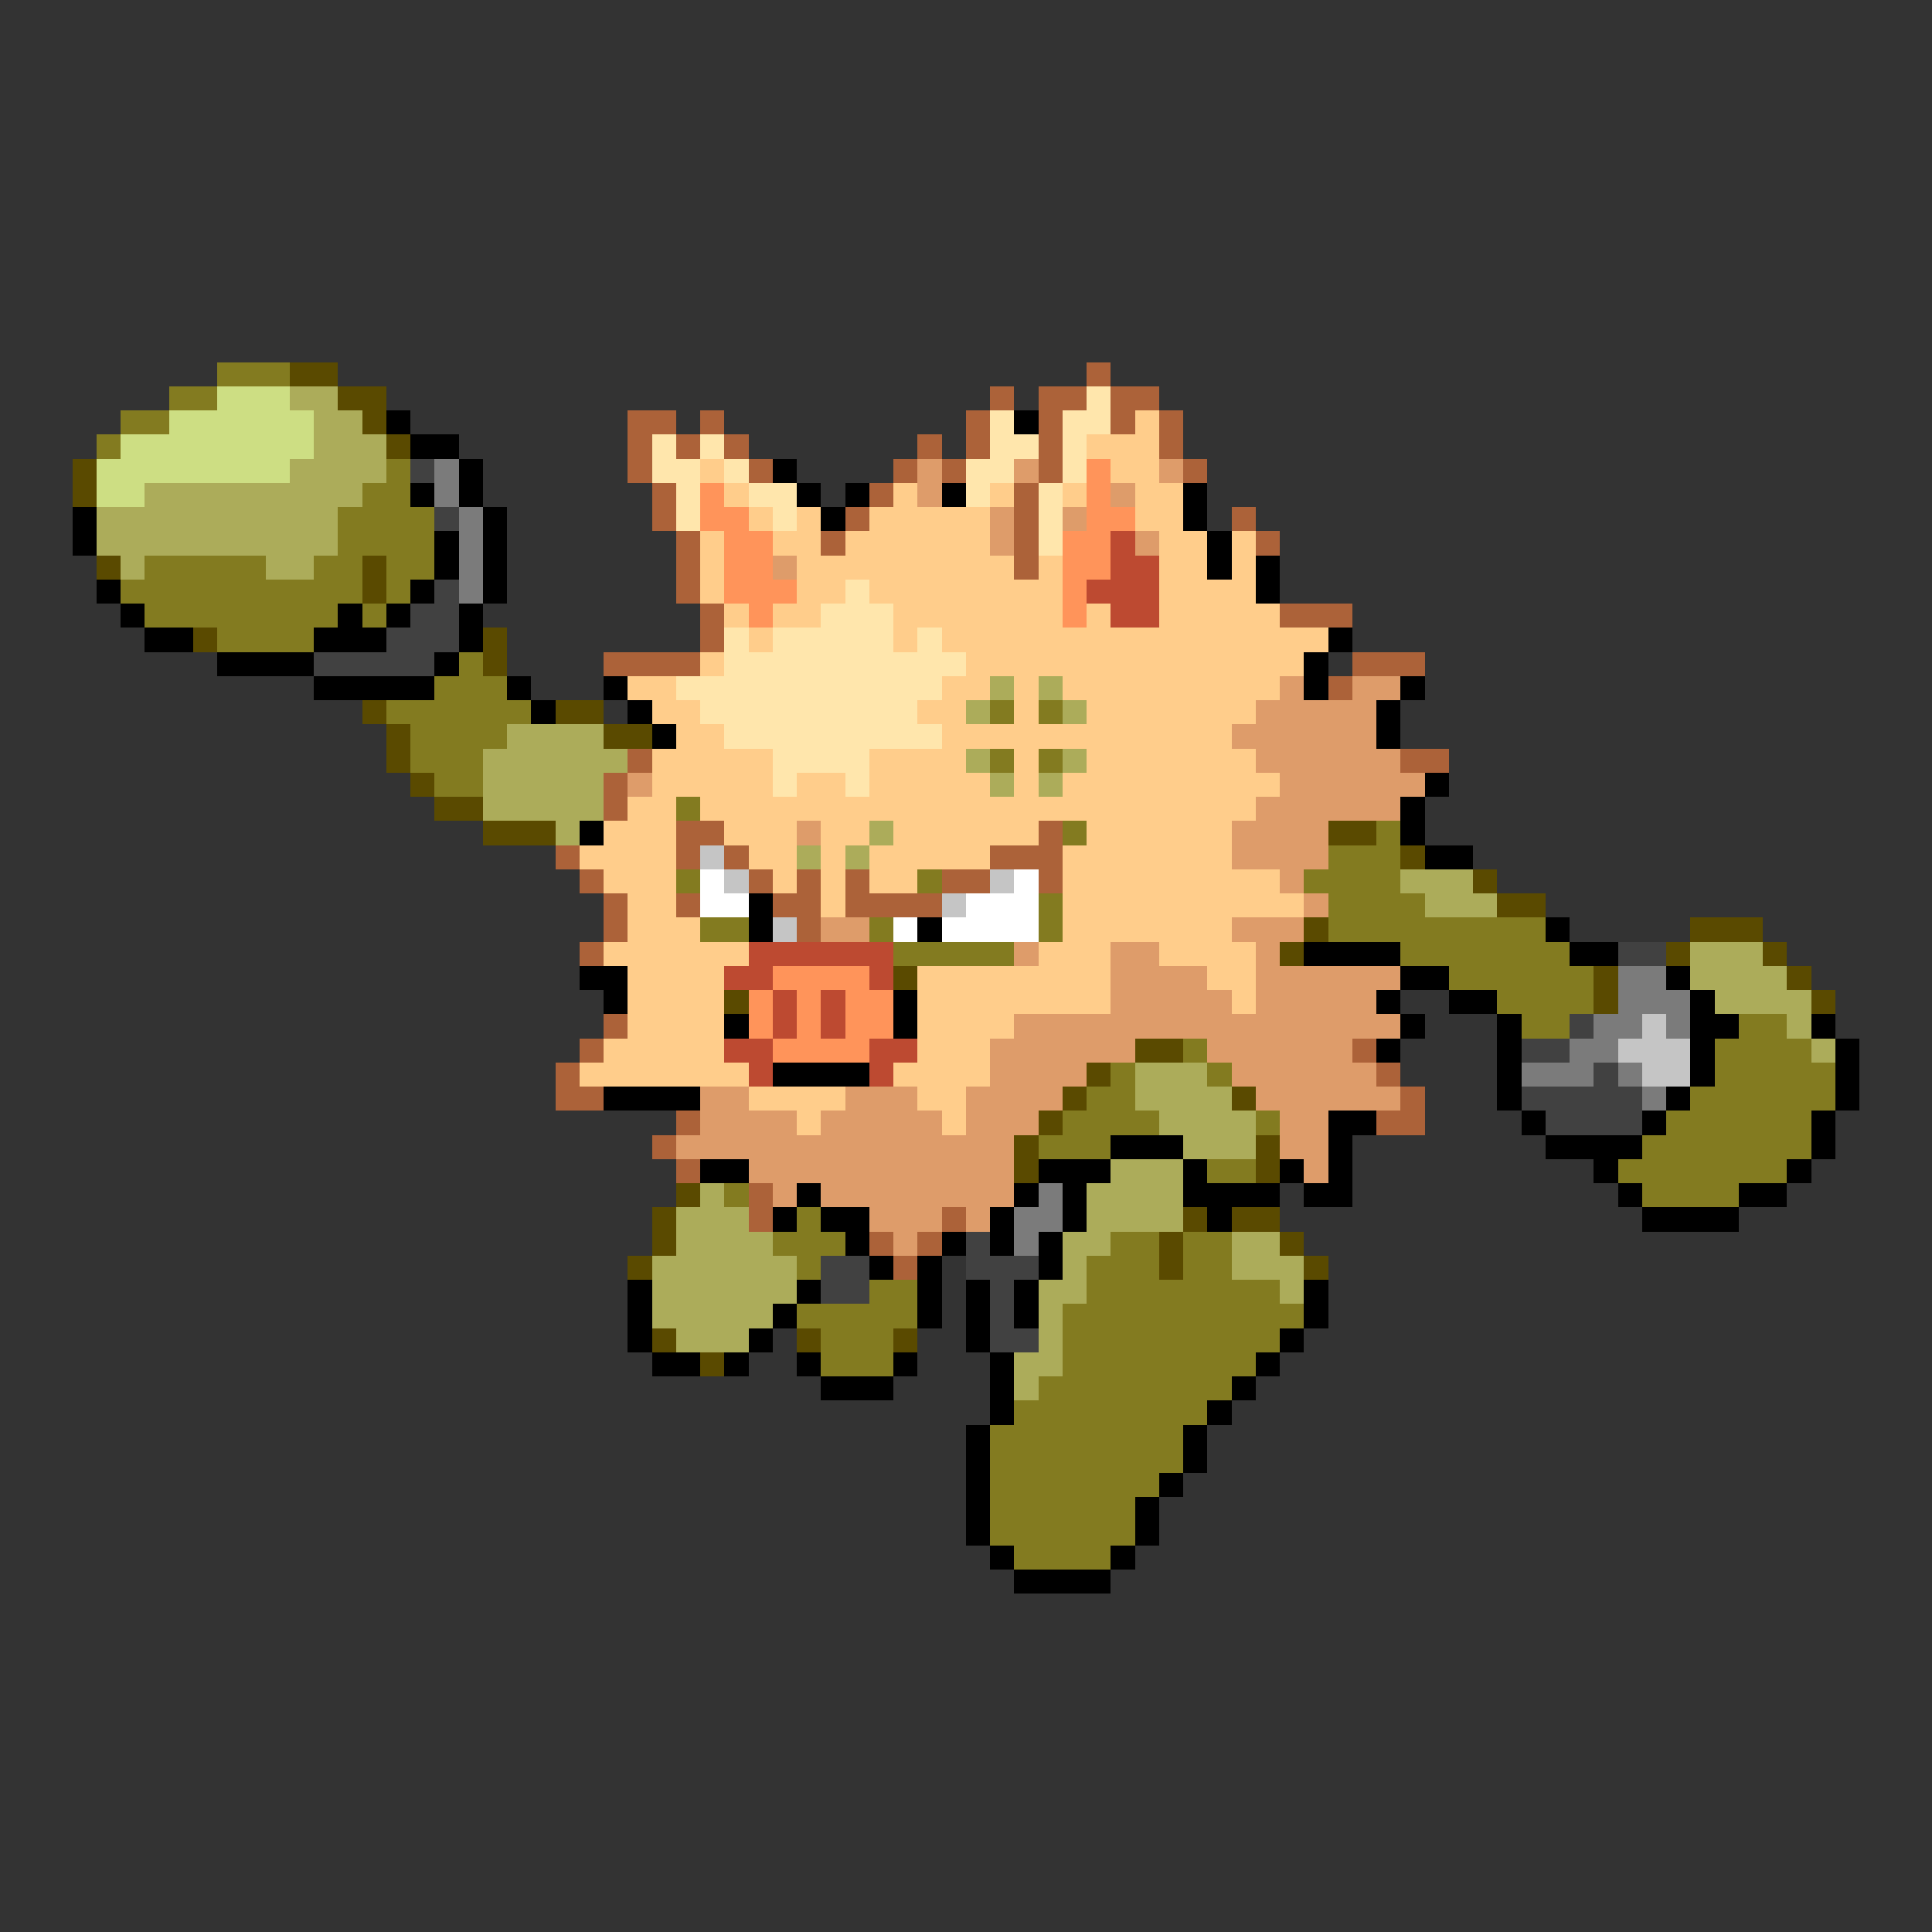 <svg xmlns="http://www.w3.org/2000/svg" viewBox="0 -0.5 80 80" shape-rendering="crispEdges">
<rect x="0" y="-0.5" width="80" height="80" fill="#333333" stroke="none"/>
<path stroke="#837b20" d="M9 15h3M7 16h2M5 17h2M4 18h1M16 19h1M15 20h2M14 21h4M14 22h4M6 23h5M13 23h2M16 23h2M5 24h10M16 24h1M6 25h8M15 25h1M9 26h4M19 27h1M18 28h3M16 29h6M41 29h1M43 29h1M17 30h4M17 31h3M41 31h1M43 31h1M18 32h2M28 33h1M44 34h1M57 34h1M55 35h3M28 36h1M38 36h1M54 36h4M43 37h1M55 37h4M29 38h2M36 38h1M43 38h1M55 38h9M37 39h5M58 39h7M60 40h6M62 41h4M63 42h2M72 42h2M49 43h1M71 43h4M46 44h1M50 44h1M71 44h5M45 45h2M70 45h6M44 46h4M52 46h1M69 46h6M43 47h3M68 47h7M50 48h2M67 48h7M30 49h1M68 49h4M33 50h1M32 51h3M46 51h2M49 51h2M33 52h1M45 52h3M49 52h2M36 53h2M45 53h8M33 54h5M44 54h10M34 55h3M44 55h9M34 56h3M44 56h8M43 57h8M42 58h8M41 59h8M41 60h8M41 61h7M41 62h6M41 63h6M42 64h4" />
<path stroke="#5a4a00" d="M12 15h2M14 16h2M15 17h1M16 18h1M3 19h1M3 20h1M4 23h1M15 23h1M15 24h1M8 26h1M20 26h1M20 27h1M15 29h1M23 29h2M16 30h1M25 30h2M16 31h1M17 32h1M18 33h2M20 34h3M55 34h2M58 35h1M61 36h1M62 37h2M54 38h1M70 38h3M53 39h1M69 39h1M73 39h1M37 40h1M66 40h1M74 40h1M30 41h1M66 41h1M75 41h1M47 43h2M45 44h1M44 45h1M51 45h1M43 46h1M42 47h1M52 47h1M42 48h1M52 48h1M28 49h1M27 50h1M49 50h1M51 50h2M27 51h1M48 51h1M53 51h1M26 52h1M48 52h1M54 52h1M27 55h1M33 55h1M37 55h1M29 56h1" />
<path stroke="#ac6239" d="M45 15h1M41 16h1M43 16h2M46 16h2M26 17h2M29 17h1M40 17h1M43 17h1M46 17h1M48 17h1M26 18h1M28 18h1M30 18h1M38 18h1M40 18h1M43 18h1M48 18h1M26 19h1M31 19h1M37 19h1M39 19h1M43 19h1M49 19h1M27 20h1M36 20h1M42 20h1M27 21h1M35 21h1M42 21h1M51 21h1M28 22h1M34 22h1M42 22h1M52 22h1M28 23h1M42 23h1M28 24h1M29 25h1M53 25h3M29 26h1M25 27h4M56 27h3M55 28h1M26 31h1M58 31h2M25 32h1M25 33h1M28 34h2M43 34h1M23 35h1M28 35h1M30 35h1M41 35h3M24 36h1M31 36h1M33 36h1M35 36h1M39 36h2M43 36h1M25 37h1M28 37h1M32 37h2M35 37h4M25 38h1M33 38h1M24 39h1M25 42h1M24 43h1M56 43h1M23 44h1M57 44h1M23 45h2M58 45h1M28 46h1M57 46h2M27 47h1M28 48h1M31 49h1M31 50h1M39 50h1M36 51h1M38 51h1M37 52h1" />
<path stroke="#cdde83" d="M9 16h3M7 17h6M5 18h8M4 19h8M4 20h2" />
<path stroke="#acac5a" d="M12 16h2M13 17h2M13 18h3M12 19h4M6 20h9M4 21h10M4 22h10M5 23h1M11 23h2M41 28h1M43 28h1M40 29h1M44 29h1M21 30h4M20 31h6M40 31h1M44 31h1M20 32h5M41 32h1M43 32h1M20 33h5M23 34h1M36 34h1M33 35h1M35 35h1M58 36h3M59 37h3M70 39h3M70 40h4M71 41h4M74 42h1M75 43h1M47 44h3M47 45h4M48 46h4M49 47h3M46 48h3M29 49h1M45 49h4M28 50h3M45 50h4M28 51h4M44 51h2M51 51h2M27 52h6M44 52h1M51 52h3M27 53h6M43 53h2M53 53h1M27 54h5M43 54h1M28 55h3M43 55h1M42 56h2M42 57h1" />
<path stroke="#ffe6ac" d="M45 16h1M41 17h1M44 17h2M27 18h1M29 18h1M41 18h2M44 18h1M27 19h2M30 19h1M40 19h2M44 19h1M28 20h1M31 20h2M40 20h1M43 20h1M28 21h1M32 21h1M43 21h1M43 22h1M35 24h1M34 25h3M30 26h1M32 26h5M38 26h1M30 27h10M28 28h11M29 29h9M30 30h9M32 31h4M32 32h1M35 32h1" />
<path stroke="#000000" d="M16 17h1M42 17h1M17 18h2M19 19h1M32 19h1M17 20h1M19 20h1M33 20h1M35 20h1M39 20h1M49 20h1M3 21h1M20 21h1M34 21h1M49 21h1M3 22h1M18 22h1M20 22h1M50 22h1M18 23h1M20 23h1M50 23h1M52 23h1M4 24h1M17 24h1M20 24h1M52 24h1M5 25h1M14 25h1M16 25h1M19 25h1M6 26h2M13 26h3M19 26h1M55 26h1M9 27h4M18 27h1M54 27h1M13 28h5M21 28h1M25 28h1M54 28h1M58 28h1M22 29h1M26 29h1M57 29h1M27 30h1M57 30h1M59 32h1M58 33h1M24 34h1M58 34h1M59 35h2M31 37h1M31 38h1M38 38h1M64 38h1M54 39h4M65 39h2M24 40h2M58 40h2M69 40h1M25 41h1M37 41h1M57 41h1M60 41h2M70 41h1M30 42h1M37 42h1M58 42h1M62 42h1M70 42h2M75 42h1M57 43h1M62 43h1M70 43h1M76 43h1M32 44h4M62 44h1M70 44h1M76 44h1M25 45h4M62 45h1M69 45h1M76 45h1M55 46h2M63 46h1M68 46h1M75 46h1M46 47h3M55 47h1M64 47h4M75 47h1M29 48h2M43 48h3M49 48h1M53 48h1M55 48h1M66 48h1M74 48h1M33 49h1M42 49h1M44 49h1M49 49h4M54 49h2M67 49h1M72 49h2M32 50h1M34 50h2M41 50h1M44 50h1M50 50h1M68 50h4M35 51h1M39 51h1M41 51h1M43 51h1M36 52h1M38 52h1M43 52h1M26 53h1M33 53h1M38 53h1M40 53h1M42 53h1M54 53h1M26 54h1M32 54h1M38 54h1M40 54h1M42 54h1M54 54h1M26 55h1M31 55h1M40 55h1M53 55h1M27 56h2M30 56h1M33 56h1M37 56h1M41 56h1M52 56h1M34 57h3M41 57h1M51 57h1M41 58h1M50 58h1M40 59h1M49 59h1M40 60h1M49 60h1M40 61h1M48 61h1M40 62h1M47 62h1M40 63h1M47 63h1M41 64h1M46 64h1M42 65h4" />
<path stroke="#ffcd8b" d="M47 17h1M45 18h3M29 19h1M46 19h2M30 20h1M37 20h1M41 20h1M44 20h1M47 20h2M31 21h1M33 21h1M36 21h5M47 21h2M29 22h1M32 22h2M35 22h6M48 22h2M51 22h1M29 23h1M33 23h9M43 23h1M48 23h2M51 23h1M29 24h1M33 24h2M36 24h8M48 24h4M30 25h1M32 25h2M37 25h7M45 25h1M48 25h5M31 26h1M37 26h1M39 26h16M29 27h1M40 27h14M26 28h2M39 28h2M42 28h1M44 28h9M27 29h2M38 29h2M42 29h1M45 29h7M28 30h2M39 30h12M27 31h5M36 31h4M42 31h1M45 31h7M27 32h5M33 32h2M36 32h5M42 32h1M44 32h9M26 33h2M29 33h23M25 34h3M30 34h3M34 34h2M37 34h6M45 34h6M24 35h4M31 35h2M34 35h1M36 35h5M44 35h7M25 36h3M32 36h1M34 36h1M36 36h2M44 36h9M26 37h2M34 37h1M44 37h10M26 38h3M44 38h7M25 39h6M43 39h3M48 39h4M26 40h4M38 40h8M50 40h2M26 41h4M38 41h8M51 41h1M26 42h4M38 42h4M25 43h5M38 43h3M24 44h7M37 44h4M31 45h4M38 45h2M33 46h1M39 46h1" />
<path stroke="#414141" d="M17 19h1M18 21h1M18 24h1M17 25h2M16 26h3M13 27h5M67 39h2M65 42h1M63 43h2M66 44h1M63 45h5M64 46h4M40 51h1M34 52h2M40 52h3M34 53h2M41 53h1M41 54h1M41 55h2" />
<path stroke="#7b7b7b" d="M18 19h1M18 20h1M19 21h1M19 22h1M19 23h1M19 24h1M67 40h2M67 41h3M66 42h2M69 42h1M65 43h2M63 44h3M67 44h1M68 45h1M43 49h1M42 50h2M42 51h1" />
<path stroke="#de9c6a" d="M38 19h1M42 19h1M48 19h1M38 20h1M46 20h1M41 21h1M44 21h1M41 22h1M47 22h1M32 23h1M53 28h1M56 28h2M52 29h5M51 30h6M52 31h6M26 32h1M53 32h6M52 33h6M33 34h1M51 34h4M51 35h4M53 36h1M54 37h1M34 38h2M51 38h3M42 39h1M46 39h2M52 39h1M46 40h4M52 40h6M46 41h5M52 41h5M42 42h16M41 43h6M50 43h6M41 44h4M51 44h6M29 45h2M35 45h3M40 45h4M52 45h6M29 46h4M34 46h5M40 46h3M53 46h2M28 47h14M53 47h2M31 48h11M54 48h1M32 49h1M34 49h8M36 50h3M40 50h1M37 51h1" />
<path stroke="#ff945a" d="M45 19h1M29 20h1M45 20h1M29 21h2M45 21h2M30 22h2M44 22h2M30 23h2M44 23h2M30 24h3M44 24h1M31 25h1M44 25h1M32 40h4M31 41h1M33 41h1M35 41h2M31 42h1M33 42h1M35 42h2M32 43h4" />
<path stroke="#bd4a31" d="M46 22h1M46 23h2M45 24h3M46 25h2M31 39h6M30 40h2M36 40h1M32 41h1M34 41h1M32 42h1M34 42h1M30 43h2M36 43h2M31 44h1M36 44h1" />
<path stroke="#c5c5c5" d="M29 35h1M30 36h1M41 36h1M39 37h1M32 38h1M68 42h1M67 43h3M68 44h2" />
<path stroke="#ffffff" d="M29 36h1M42 36h1M29 37h2M40 37h3M37 38h1M39 38h4" />
</svg>